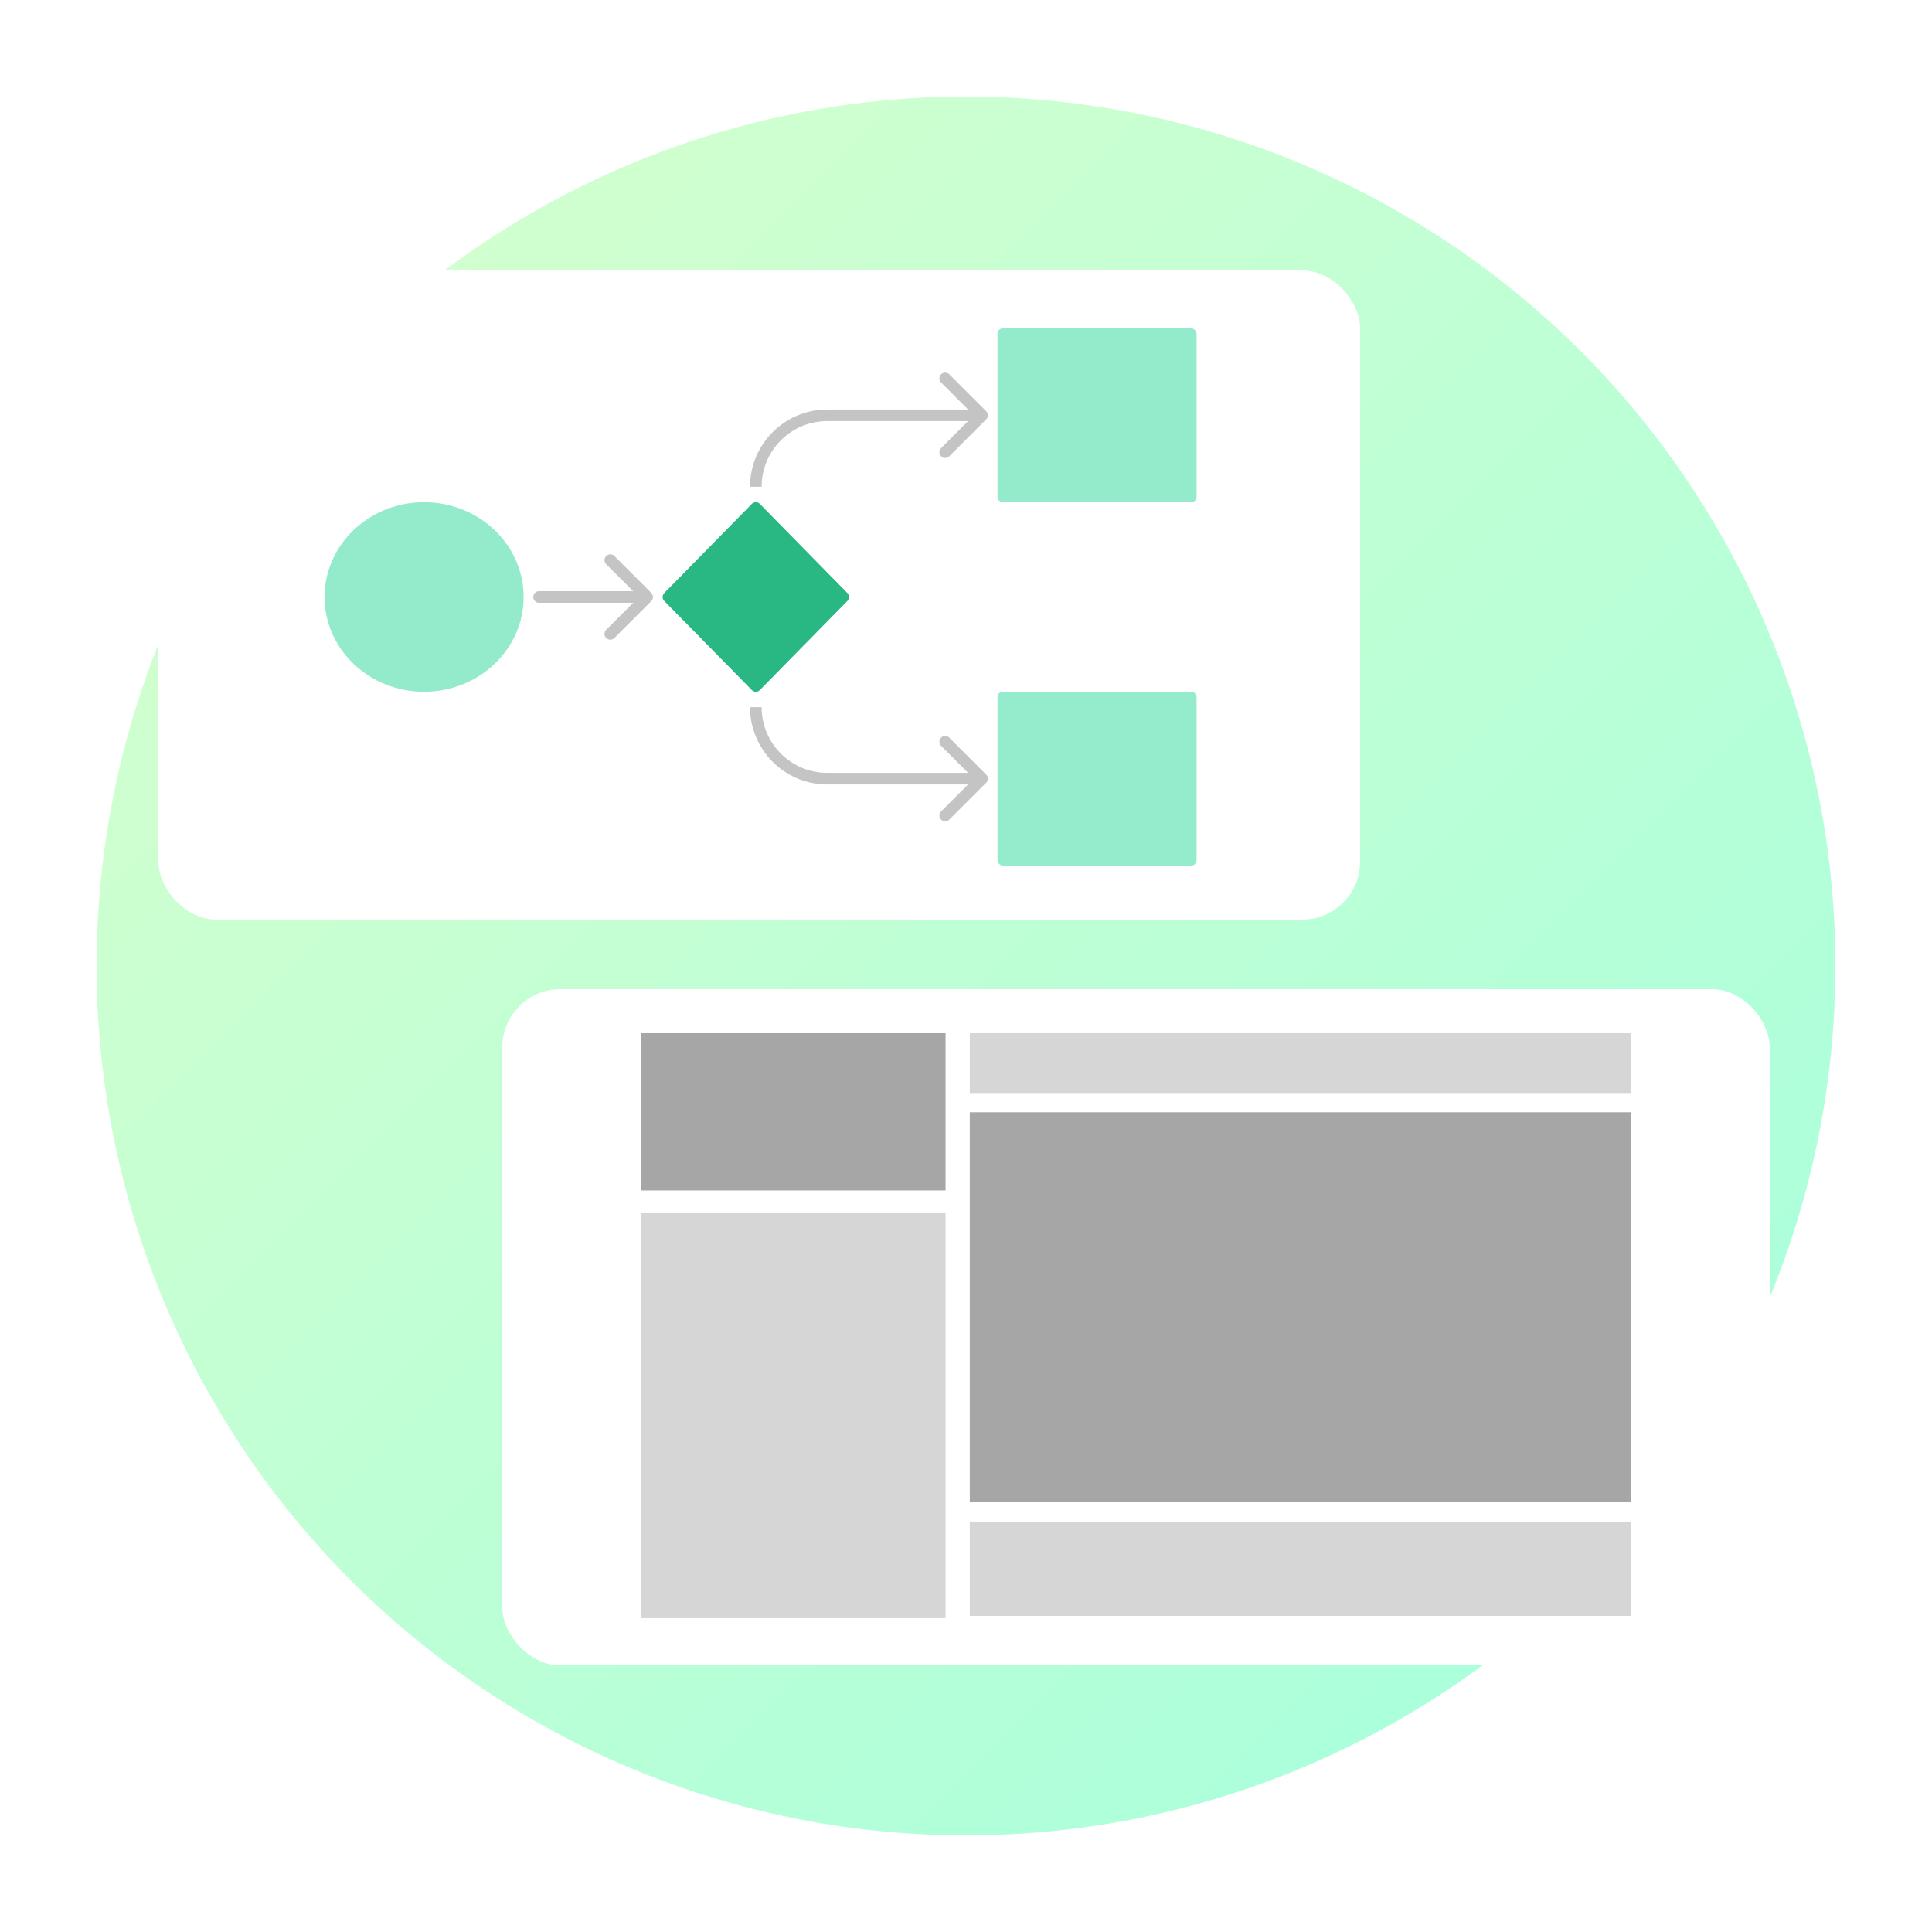 <svg width="500" height="500" viewBox="0 0 500 500" fill="none" xmlns="http://www.w3.org/2000/svg">
<circle cx="250" cy="250" r="225" fill="url(#paint0_linear_4_30)"/>
<g filter="url(#filter0_d_4_30)">
<rect x="41" y="70" width="311" height="168" rx="15" fill="white"/>
</g>
<g filter="url(#filter1_d_4_30)">
<rect x="130" y="256" width="328" height="175" rx="15" fill="white"/>
</g>
<rect x="165.847" y="267.395" width="78.863" height="40.698" fill="#A6A6A6"/>
<rect x="250.984" y="287.86" width="171.169" height="100.93" fill="#A6A6A6"/>
<rect x="165.847" y="313.791" width="78.863" height="105" fill="#D6D6D6"/>
<rect x="250.984" y="267.395" width="171.169" height="15.465" fill="#D6D6D6"/>
<rect x="250.984" y="393.791" width="171.169" height="24.419" fill="#D6D6D6"/>
<ellipse cx="109.756" cy="154.5" rx="25.756" ry="24.529" fill="#94EBCB"/>
<rect x="258.159" y="85" width="51.512" height="44.971" rx="1.349" fill="#94EBCB"/>
<rect x="258.159" y="179.029" width="51.512" height="44.971" rx="1.349" fill="#94ECCC"/>
<path d="M194.577 130.403C195.144 129.826 196.074 129.826 196.641 130.403L219.314 153.485C219.868 154.048 219.868 154.952 219.314 155.515L196.641 178.597C196.074 179.174 195.144 179.174 194.577 178.597L171.904 155.515C171.35 154.952 171.35 154.048 171.904 153.485L194.577 130.403Z" fill="#29B783"/>
<path d="M139.512 153C138.683 153 138.012 153.672 138.012 154.5C138.012 155.328 138.683 156 139.512 156V153ZM168.549 155.561C169.135 154.975 169.135 154.025 168.549 153.439L159.003 143.893C158.417 143.308 157.467 143.308 156.882 143.893C156.296 144.479 156.296 145.429 156.882 146.015L165.367 154.5L156.882 162.985C156.296 163.571 156.296 164.521 156.882 165.107C157.467 165.692 158.417 165.692 159.003 165.107L168.549 155.561ZM139.512 156H167.488V153H139.512V156Z" fill="#C4C4C4"/>
<path d="M255.219 108.546C255.805 107.96 255.805 107.01 255.219 106.425L245.674 96.879C245.088 96.293 244.138 96.293 243.552 96.879C242.966 97.465 242.966 98.414 243.552 99L252.037 107.485L243.552 115.971C242.966 116.556 242.966 117.506 243.552 118.092C244.138 118.678 245.088 118.678 245.674 118.092L255.219 108.546ZM214.094 108.985H254.159V105.985H214.094V108.985ZM197.109 125.971C197.109 116.59 204.713 108.985 214.094 108.985V105.985C203.057 105.985 194.109 114.933 194.109 125.971H197.109Z" fill="#C4C4C4"/>
<path d="M255.219 202.575C255.805 201.99 255.805 201.04 255.219 200.454L245.674 190.908C245.088 190.322 244.138 190.322 243.552 190.908C242.966 191.494 242.966 192.444 243.552 193.029L252.037 201.515L243.552 210C242.966 210.586 242.966 211.536 243.552 212.121C244.138 212.707 245.088 212.707 245.674 212.121L255.219 202.575ZM214.094 203.015H254.159V200.015H214.094V203.015ZM194.109 183.029C194.109 194.067 203.057 203.015 214.094 203.015V200.015C204.713 200.015 197.109 192.41 197.109 183.029H194.109Z" fill="#C4C4C4"/>
<defs>
<filter id="filter0_d_4_30" x="21" y="50" width="351" height="208" filterUnits="userSpaceOnUse" color-interpolation-filters="sRGB">
<feFlood flood-opacity="0" result="BackgroundImageFix"/>
<feColorMatrix in="SourceAlpha" type="matrix" values="0 0 0 0 0 0 0 0 0 0 0 0 0 0 0 0 0 0 127 0" result="hardAlpha"/>
<feOffset/>
<feGaussianBlur stdDeviation="10"/>
<feComposite in2="hardAlpha" operator="out"/>
<feColorMatrix type="matrix" values="0 0 0 0 0 0 0 0 0 0 0 0 0 0 0 0 0 0 0.25 0"/>
<feBlend mode="normal" in2="BackgroundImageFix" result="effect1_dropShadow_4_30"/>
<feBlend mode="normal" in="SourceGraphic" in2="effect1_dropShadow_4_30" result="shape"/>
</filter>
<filter id="filter1_d_4_30" x="110" y="236" width="368" height="215" filterUnits="userSpaceOnUse" color-interpolation-filters="sRGB">
<feFlood flood-opacity="0" result="BackgroundImageFix"/>
<feColorMatrix in="SourceAlpha" type="matrix" values="0 0 0 0 0 0 0 0 0 0 0 0 0 0 0 0 0 0 127 0" result="hardAlpha"/>
<feOffset/>
<feGaussianBlur stdDeviation="10"/>
<feComposite in2="hardAlpha" operator="out"/>
<feColorMatrix type="matrix" values="0 0 0 0 0 0 0 0 0 0 0 0 0 0 0 0 0 0 0.25 0"/>
<feBlend mode="normal" in2="BackgroundImageFix" result="effect1_dropShadow_4_30"/>
<feBlend mode="normal" in="SourceGraphic" in2="effect1_dropShadow_4_30" result="shape"/>
</filter>
<linearGradient id="paint0_linear_4_30" x1="25" y1="25" x2="475" y2="475" gradientUnits="userSpaceOnUse">
<stop stop-color="#D9FFCC"/>
<stop offset="1" stop-color="#A3FFDE"/>
</linearGradient>
</defs>
</svg>
